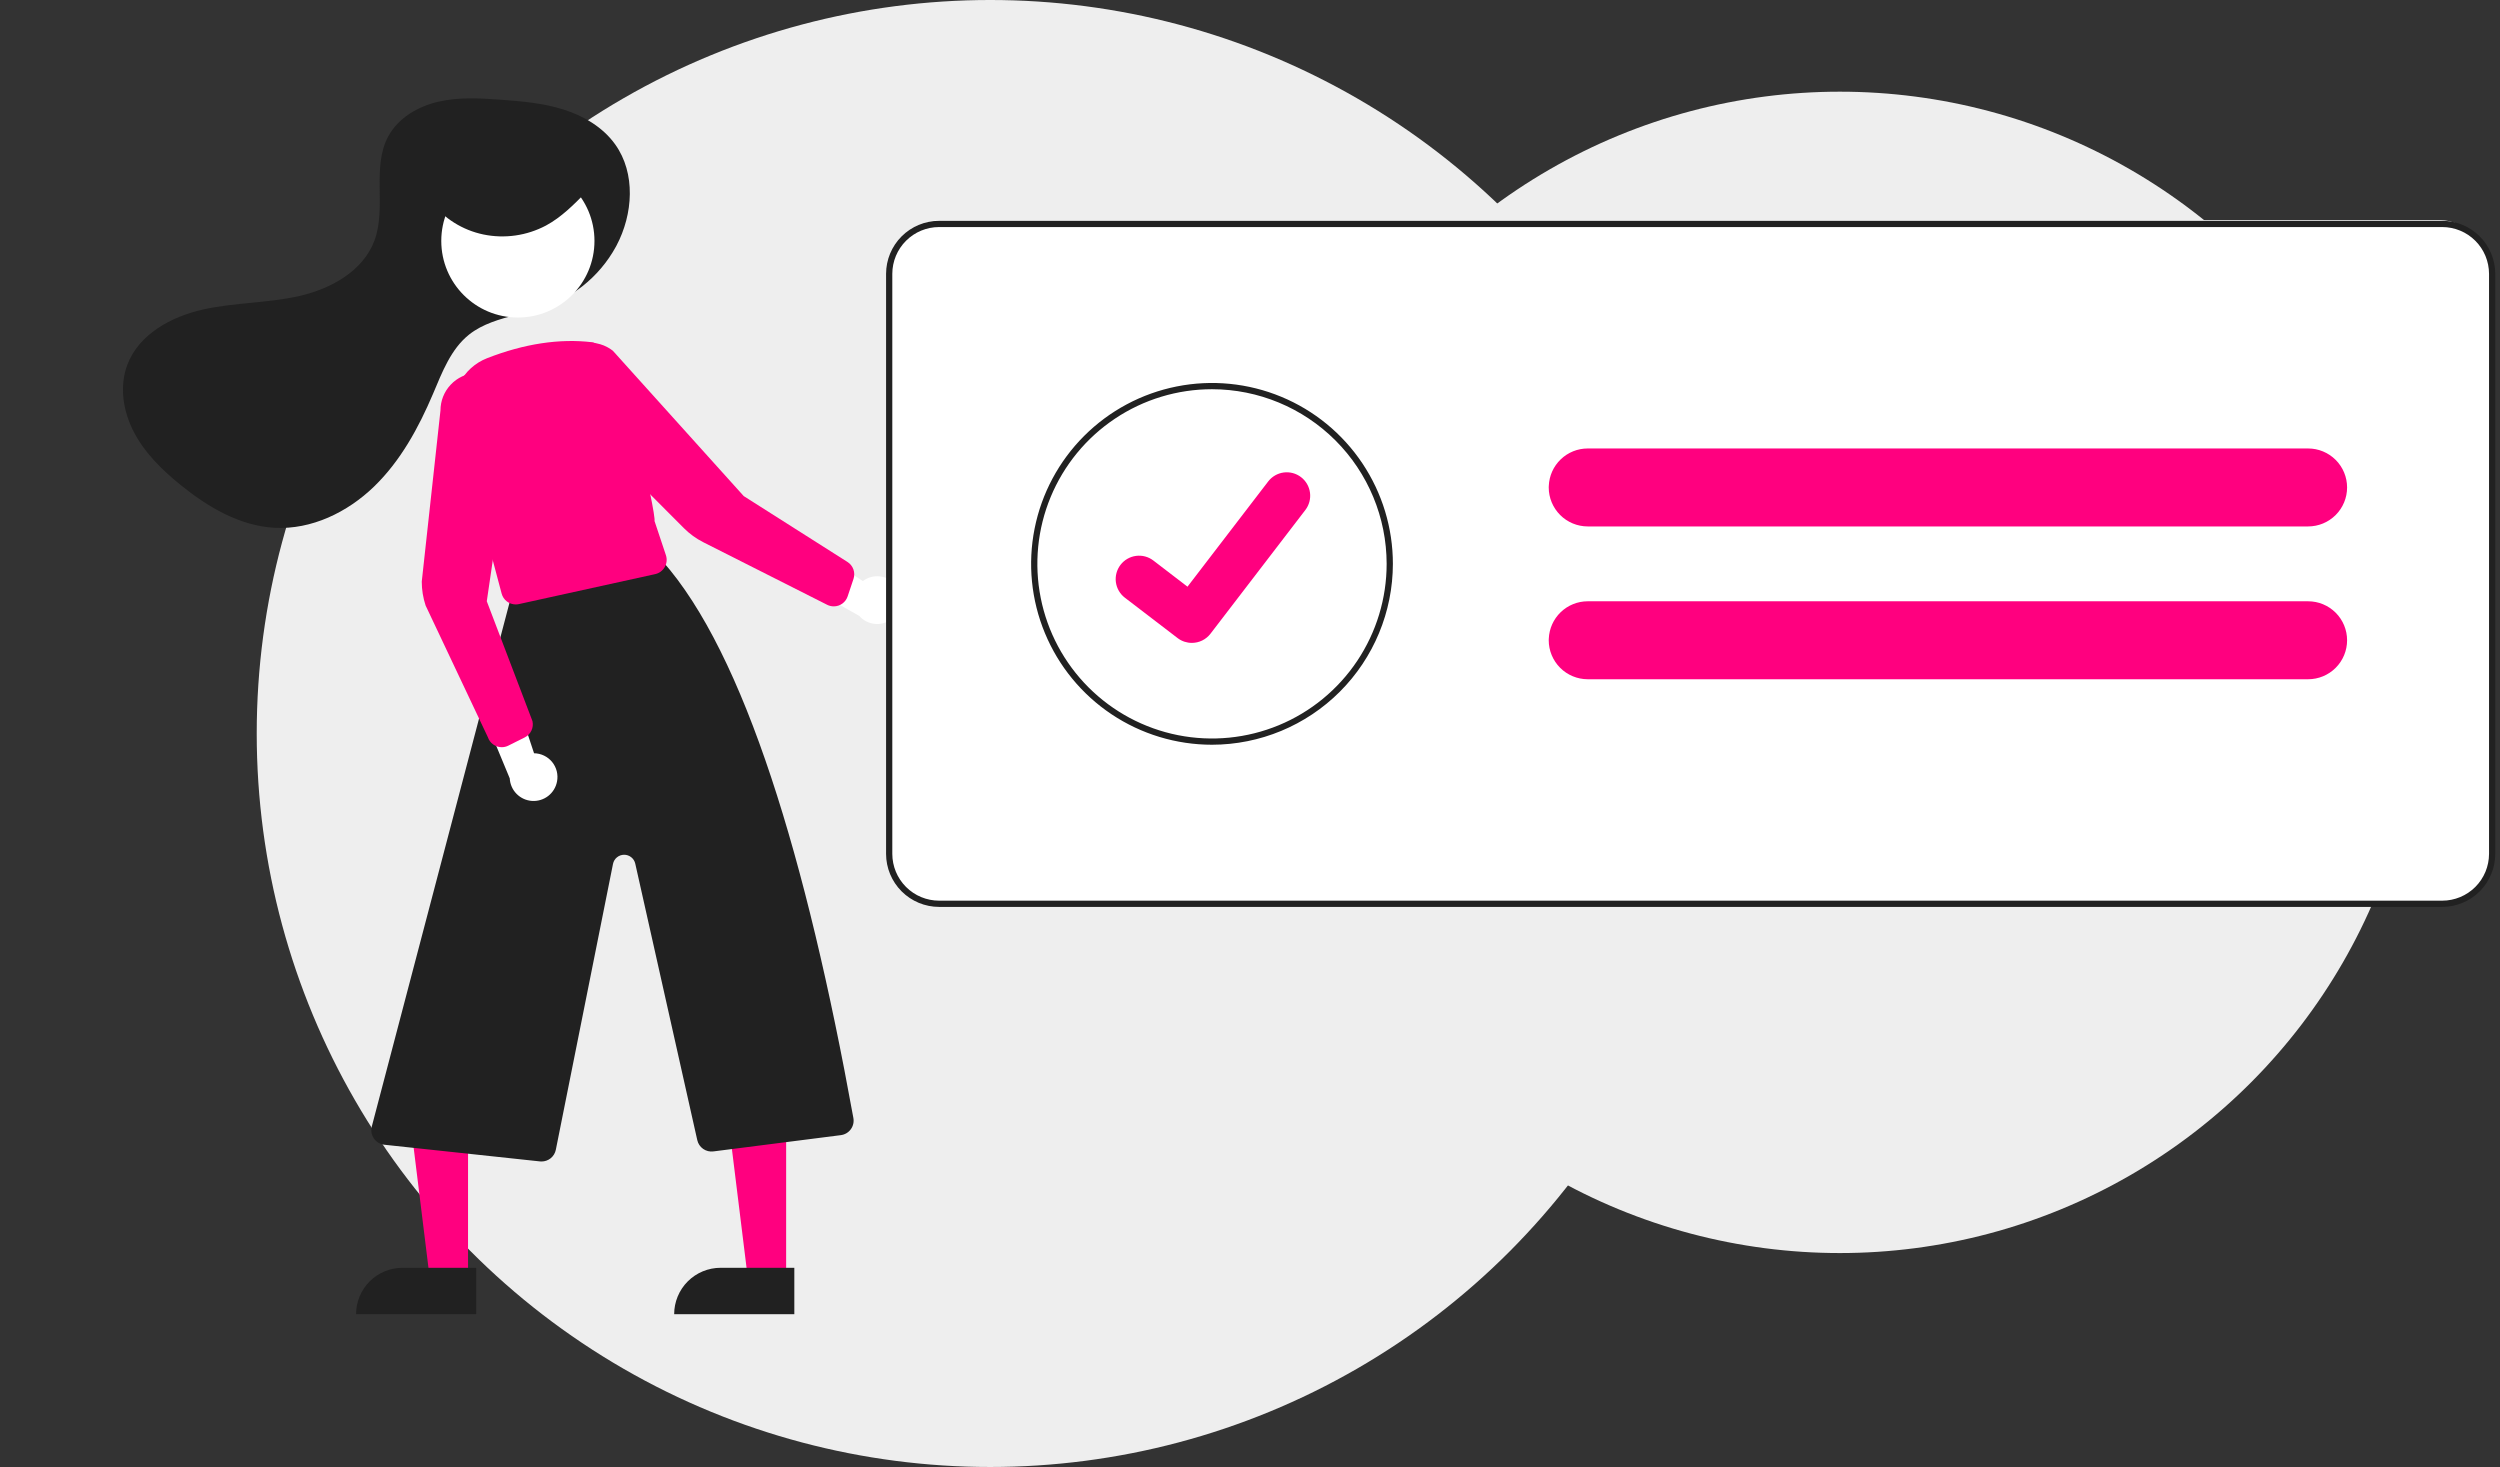 <svg width="409" height="240" viewBox="0 0 409 240" fill="none" xmlns="http://www.w3.org/2000/svg">
<rect x="0" y="0" width="409" height="240" fill="#333333" stroke="none"/>
<circle cx="162" cy="120" r="120" fill="#EEEEEE"/>
<circle cx="301" cy="110" r="95" fill="#EEEEEE"/>
<g clip-path="url(#clip0)">
<path d="M100.857 40.179C103.578 35.041 104.028 28.349 100.643 23.621C98.629 20.806 95.483 18.959 92.183 17.917C88.882 16.875 85.4 16.569 81.948 16.315C78.531 16.065 75.053 15.864 71.716 16.637C68.377 17.41 65.144 19.298 63.518 22.313C60.771 27.408 63.274 33.941 61.256 39.366C59.405 44.344 54.135 47.255 48.955 48.429C43.775 49.604 38.368 49.479 33.185 50.642C28.003 51.805 22.724 54.689 20.84 59.655C19.477 63.246 20.154 67.383 21.95 70.778C23.745 74.174 26.558 76.922 29.542 79.34C33.995 82.946 39.205 86.035 44.927 86.347C50.955 86.677 56.85 83.807 61.189 79.609C65.528 75.41 68.483 69.985 70.843 64.428C72.34 60.902 73.755 57.108 76.755 54.727C78.96 52.978 81.764 52.212 84.484 51.487L87.563 50.666C90.354 49.936 92.965 48.642 95.237 46.865C97.509 45.088 99.394 42.865 100.775 40.333C100.802 40.282 100.829 40.23 100.857 40.179Z" fill="#212121"/>
<path d="M76.571 209.196H70.317L67.341 185.069H76.573L76.571 209.196Z" fill="#FF007F"/>
<path d="M65.848 207.41H77.911V215.006H58.253C58.253 214.008 58.449 213.02 58.831 212.099C59.213 211.177 59.772 210.34 60.477 209.635C61.183 208.93 62.02 208.37 62.941 207.988C63.863 207.607 64.851 207.41 65.848 207.41Z" fill="#212121"/>
<path d="M128.612 209.196H122.357L119.381 185.069H128.614L128.612 209.196Z" fill="#FF007F"/>
<path d="M117.889 207.41H129.952V215.006H110.294C110.294 214.008 110.49 213.02 110.872 212.099C111.253 211.177 111.813 210.34 112.518 209.635C113.223 208.93 114.061 208.37 114.982 207.988C115.904 207.607 116.891 207.41 117.889 207.41Z" fill="#212121"/>
<path d="M88.594 190.02C88.507 190.02 88.42 190.015 88.333 190.006L62.886 187.279C62.547 187.243 62.221 187.135 61.928 186.963C61.635 186.791 61.382 186.558 61.186 186.281C60.99 186.003 60.855 185.687 60.791 185.353C60.726 185.019 60.734 184.676 60.812 184.345L83.344 98.646C83.45 98.21 83.675 97.812 83.995 97.497C84.314 97.182 84.716 96.963 85.153 96.864L106.055 91.037C106.474 90.945 106.91 90.967 107.318 91.1C107.726 91.233 108.091 91.472 108.376 91.794C121.815 106.952 131.942 140.554 139.614 182.909C139.672 183.228 139.664 183.556 139.591 183.873C139.518 184.189 139.382 184.488 139.19 184.75C138.998 185.012 138.754 185.232 138.475 185.397C138.195 185.562 137.884 185.668 137.562 185.709L116.711 188.372C116.12 188.448 115.521 188.301 115.033 187.959C114.545 187.616 114.202 187.103 114.073 186.521L103.928 141.292C103.835 140.876 103.602 140.505 103.267 140.24C102.933 139.975 102.517 139.833 102.091 139.838C101.664 139.843 101.252 139.995 100.924 140.267C100.595 140.539 100.371 140.916 100.287 141.335L90.935 188.095C90.829 188.638 90.537 189.127 90.11 189.478C89.683 189.829 89.147 190.021 88.594 190.02Z" fill="#212121"/>
<path d="M84.724 51.947C91.645 51.947 97.255 46.337 97.255 39.416C97.255 32.495 91.645 26.885 84.724 26.885C77.803 26.885 72.193 32.495 72.193 39.416C72.193 46.337 77.803 51.947 84.724 51.947Z" fill="white"/>
<path d="M84.374 98.887C83.848 98.887 83.336 98.712 82.918 98.391C82.501 98.069 82.202 97.618 82.068 97.109L74.529 68.788C73.985 66.753 74.21 64.588 75.162 62.709C76.114 60.83 77.725 59.367 79.687 58.602C85.755 56.233 91.537 55.354 96.871 55.989C101.612 56.554 107.46 84.621 107.073 85.219L108.944 90.832C109.05 91.15 109.088 91.487 109.055 91.821C109.023 92.155 108.92 92.478 108.755 92.77C108.589 93.062 108.364 93.315 108.094 93.514C107.824 93.714 107.515 93.854 107.188 93.926L84.894 98.83C84.724 98.868 84.549 98.887 84.374 98.887Z" fill="#FF007F"/>
<path d="M91.13 127.85C91.238 127.292 91.222 126.718 91.083 126.168C90.945 125.617 90.687 125.104 90.329 124.664C89.97 124.223 89.52 123.867 89.009 123.62C88.498 123.373 87.939 123.24 87.371 123.233L83.028 110.136L78.589 115.767L83.394 127.34C83.444 128.295 83.842 129.198 84.514 129.878C85.185 130.558 86.082 130.969 87.036 131.031C87.99 131.094 88.933 130.805 89.688 130.219C90.442 129.632 90.956 128.789 91.13 127.85Z" fill="white"/>
<path d="M146.971 96.374C146.711 95.87 146.343 95.428 145.894 95.081C145.445 94.734 144.925 94.489 144.371 94.365C143.818 94.24 143.243 94.238 142.689 94.36C142.134 94.481 141.613 94.723 141.162 95.067L129.654 87.454L129.644 94.624L140.573 100.755C141.202 101.474 142.074 101.938 143.022 102.058C143.97 102.178 144.929 101.946 145.718 101.406C146.506 100.866 147.069 100.056 147.3 99.128C147.531 98.201 147.414 97.221 146.971 96.374H146.971Z" fill="white"/>
<path d="M82.084 122.242C81.581 122.242 81.091 122.084 80.683 121.789C80.275 121.494 79.97 121.078 79.812 120.6L69.63 99.061C69.212 97.799 69 96.478 69 95.149L72.061 67.153C72.061 65.586 72.659 64.077 73.734 62.936C74.808 61.794 76.277 61.106 77.842 61.011C79.406 60.916 80.948 61.422 82.152 62.426C83.356 63.429 84.132 64.854 84.321 66.41L79.638 98.365L87.112 117.977C87.23 118.499 87.17 119.045 86.94 119.529C86.711 120.012 86.326 120.405 85.847 120.643L83.154 121.99C82.822 122.156 82.456 122.242 82.084 122.242Z" fill="#FF007F"/>
<path d="M136.404 99.202C136.029 99.202 135.66 99.114 135.325 98.945L115.076 88.717C113.889 88.118 112.806 87.332 111.868 86.39L92.104 66.562C90.998 65.452 90.356 63.962 90.311 62.395C90.267 60.828 90.822 59.303 91.863 58.132C92.904 56.96 94.353 56.23 95.914 56.091C97.475 55.951 99.031 56.413 100.263 57.382L121.673 81.159L138.644 91.934C139.096 92.22 139.439 92.65 139.618 93.154C139.796 93.658 139.801 94.208 139.63 94.715L138.673 97.57C138.514 98.045 138.209 98.458 137.802 98.751C137.395 99.044 136.906 99.202 136.404 99.202L136.404 99.202Z" fill="#FF007F"/>
<path d="M70.471 32.938C72.6 35.722 75.659 37.648 79.091 38.362C82.569 39.08 86.189 38.562 89.326 36.895C91.849 35.532 93.869 33.485 95.847 31.47C96.672 30.629 97.552 29.659 97.51 28.512C97.446 26.735 95.309 25.763 93.475 25.375C87.456 24.12 81.192 24.824 75.601 27.386C73.112 28.542 70.517 30.634 70.891 33.235" fill="#212121"/>
<rect x="145" y="36" width="263" height="112" rx="9" fill="white"/>
<path d="M399.553 36.125H153.634C151.335 36.128 149.131 37.043 147.505 38.669C145.879 40.295 144.964 42.499 144.961 44.798V139.696C144.964 141.996 145.879 144.2 147.505 145.826C149.131 147.452 151.335 148.367 153.634 148.37H399.553C401.852 148.367 404.056 147.452 405.682 145.826C407.308 144.2 408.223 141.996 408.226 139.696V44.798C408.223 42.499 407.308 40.295 405.682 38.669C404.056 37.043 401.852 36.128 399.553 36.125ZM407.206 139.696C407.203 141.725 406.396 143.671 404.962 145.105C403.527 146.54 401.582 147.347 399.553 147.349H153.634C151.605 147.347 149.66 146.54 148.226 145.105C146.791 143.671 145.984 141.725 145.981 139.696V44.798C145.984 42.77 146.791 40.824 148.226 39.39C149.66 37.955 151.605 37.148 153.634 37.145H399.553C401.582 37.148 403.527 37.955 404.962 39.39C406.396 40.824 407.203 42.77 407.206 44.798V139.696Z" fill="#212121"/>
<path d="M198.284 121.839C192.431 121.839 186.71 120.103 181.844 116.852C176.977 113.6 173.184 108.979 170.945 103.571C168.705 98.164 168.119 92.214 169.261 86.474C170.403 80.734 173.221 75.461 177.359 71.323C181.498 67.184 186.771 64.366 192.511 63.224C198.251 62.082 204.201 62.668 209.608 64.908C215.015 67.148 219.637 70.94 222.889 75.807C226.14 80.673 227.876 86.394 227.876 92.247C227.867 100.093 224.746 107.614 219.199 113.162C213.651 118.71 206.13 121.83 198.284 121.839ZM198.284 63.676C192.633 63.676 187.109 65.351 182.411 68.491C177.712 71.63 174.05 76.093 171.887 81.313C169.725 86.534 169.159 92.279 170.262 97.821C171.364 103.363 174.085 108.454 178.081 112.45C182.077 116.446 187.168 119.167 192.71 120.27C198.252 121.372 203.997 120.806 209.218 118.644C214.439 116.481 218.901 112.819 222.04 108.121C225.18 103.422 226.855 97.898 226.855 92.247C226.847 84.672 223.834 77.41 218.478 72.054C213.121 66.697 205.859 63.684 198.284 63.676Z" fill="#212121"/>
<path d="M377.606 73.37H259.749C258.102 73.371 256.519 74.01 255.332 75.152C254.145 76.294 253.446 77.852 253.382 79.498C253.373 79.581 253.37 79.664 253.372 79.748C253.374 81.438 254.047 83.059 255.242 84.255C256.438 85.45 258.058 86.123 259.749 86.125H377.606C379.298 86.125 380.92 85.453 382.116 84.257C383.312 83.061 383.984 81.439 383.984 79.748C383.984 78.056 383.312 76.434 382.116 75.238C380.92 74.042 379.298 73.37 377.606 73.37Z" fill="#FF007F"/>
<path d="M377.606 98.37H259.749C258.102 98.371 256.519 99.01 255.332 100.152C254.145 101.294 253.446 102.852 253.382 104.498C253.373 104.581 253.37 104.664 253.372 104.748C253.374 106.438 254.047 108.059 255.242 109.255C256.438 110.45 258.058 111.123 259.749 111.125H377.606C379.298 111.125 380.92 110.453 382.116 109.257C383.312 108.061 383.984 106.439 383.984 104.748C383.984 103.056 383.312 101.434 382.116 100.238C380.92 99.042 379.298 98.37 377.606 98.37Z" fill="#FF007F"/>
<path d="M194.982 105.177C194.156 105.179 193.353 104.912 192.692 104.417L192.651 104.386L184.027 97.783C183.627 97.477 183.292 97.095 183.04 96.659C182.788 96.224 182.624 95.743 182.558 95.244C182.492 94.745 182.525 94.238 182.655 93.752C182.785 93.266 183.009 92.81 183.315 92.411C183.621 92.011 184.003 91.676 184.439 91.424C184.874 91.172 185.355 91.009 185.854 90.943C186.353 90.877 186.86 90.909 187.346 91.039C187.832 91.169 188.288 91.394 188.687 91.7L194.274 95.983L207.475 78.767C207.781 78.368 208.163 78.032 208.599 77.781C209.034 77.529 209.515 77.365 210.014 77.3C210.513 77.234 211.02 77.267 211.506 77.397C211.992 77.527 212.448 77.751 212.847 78.058L212.765 78.169L212.849 78.059C213.655 78.678 214.182 79.592 214.315 80.599C214.448 81.606 214.176 82.625 213.558 83.431L198.03 103.682C197.671 104.149 197.21 104.526 196.681 104.786C196.152 105.045 195.571 105.179 194.982 105.177Z" fill="#FF007F"/>
</g>
<defs>
<clipPath id="clip0">
<rect width="408.673" height="200" fill="white" transform="translate(0 16)"/>
</clipPath>
</defs>
</svg>
